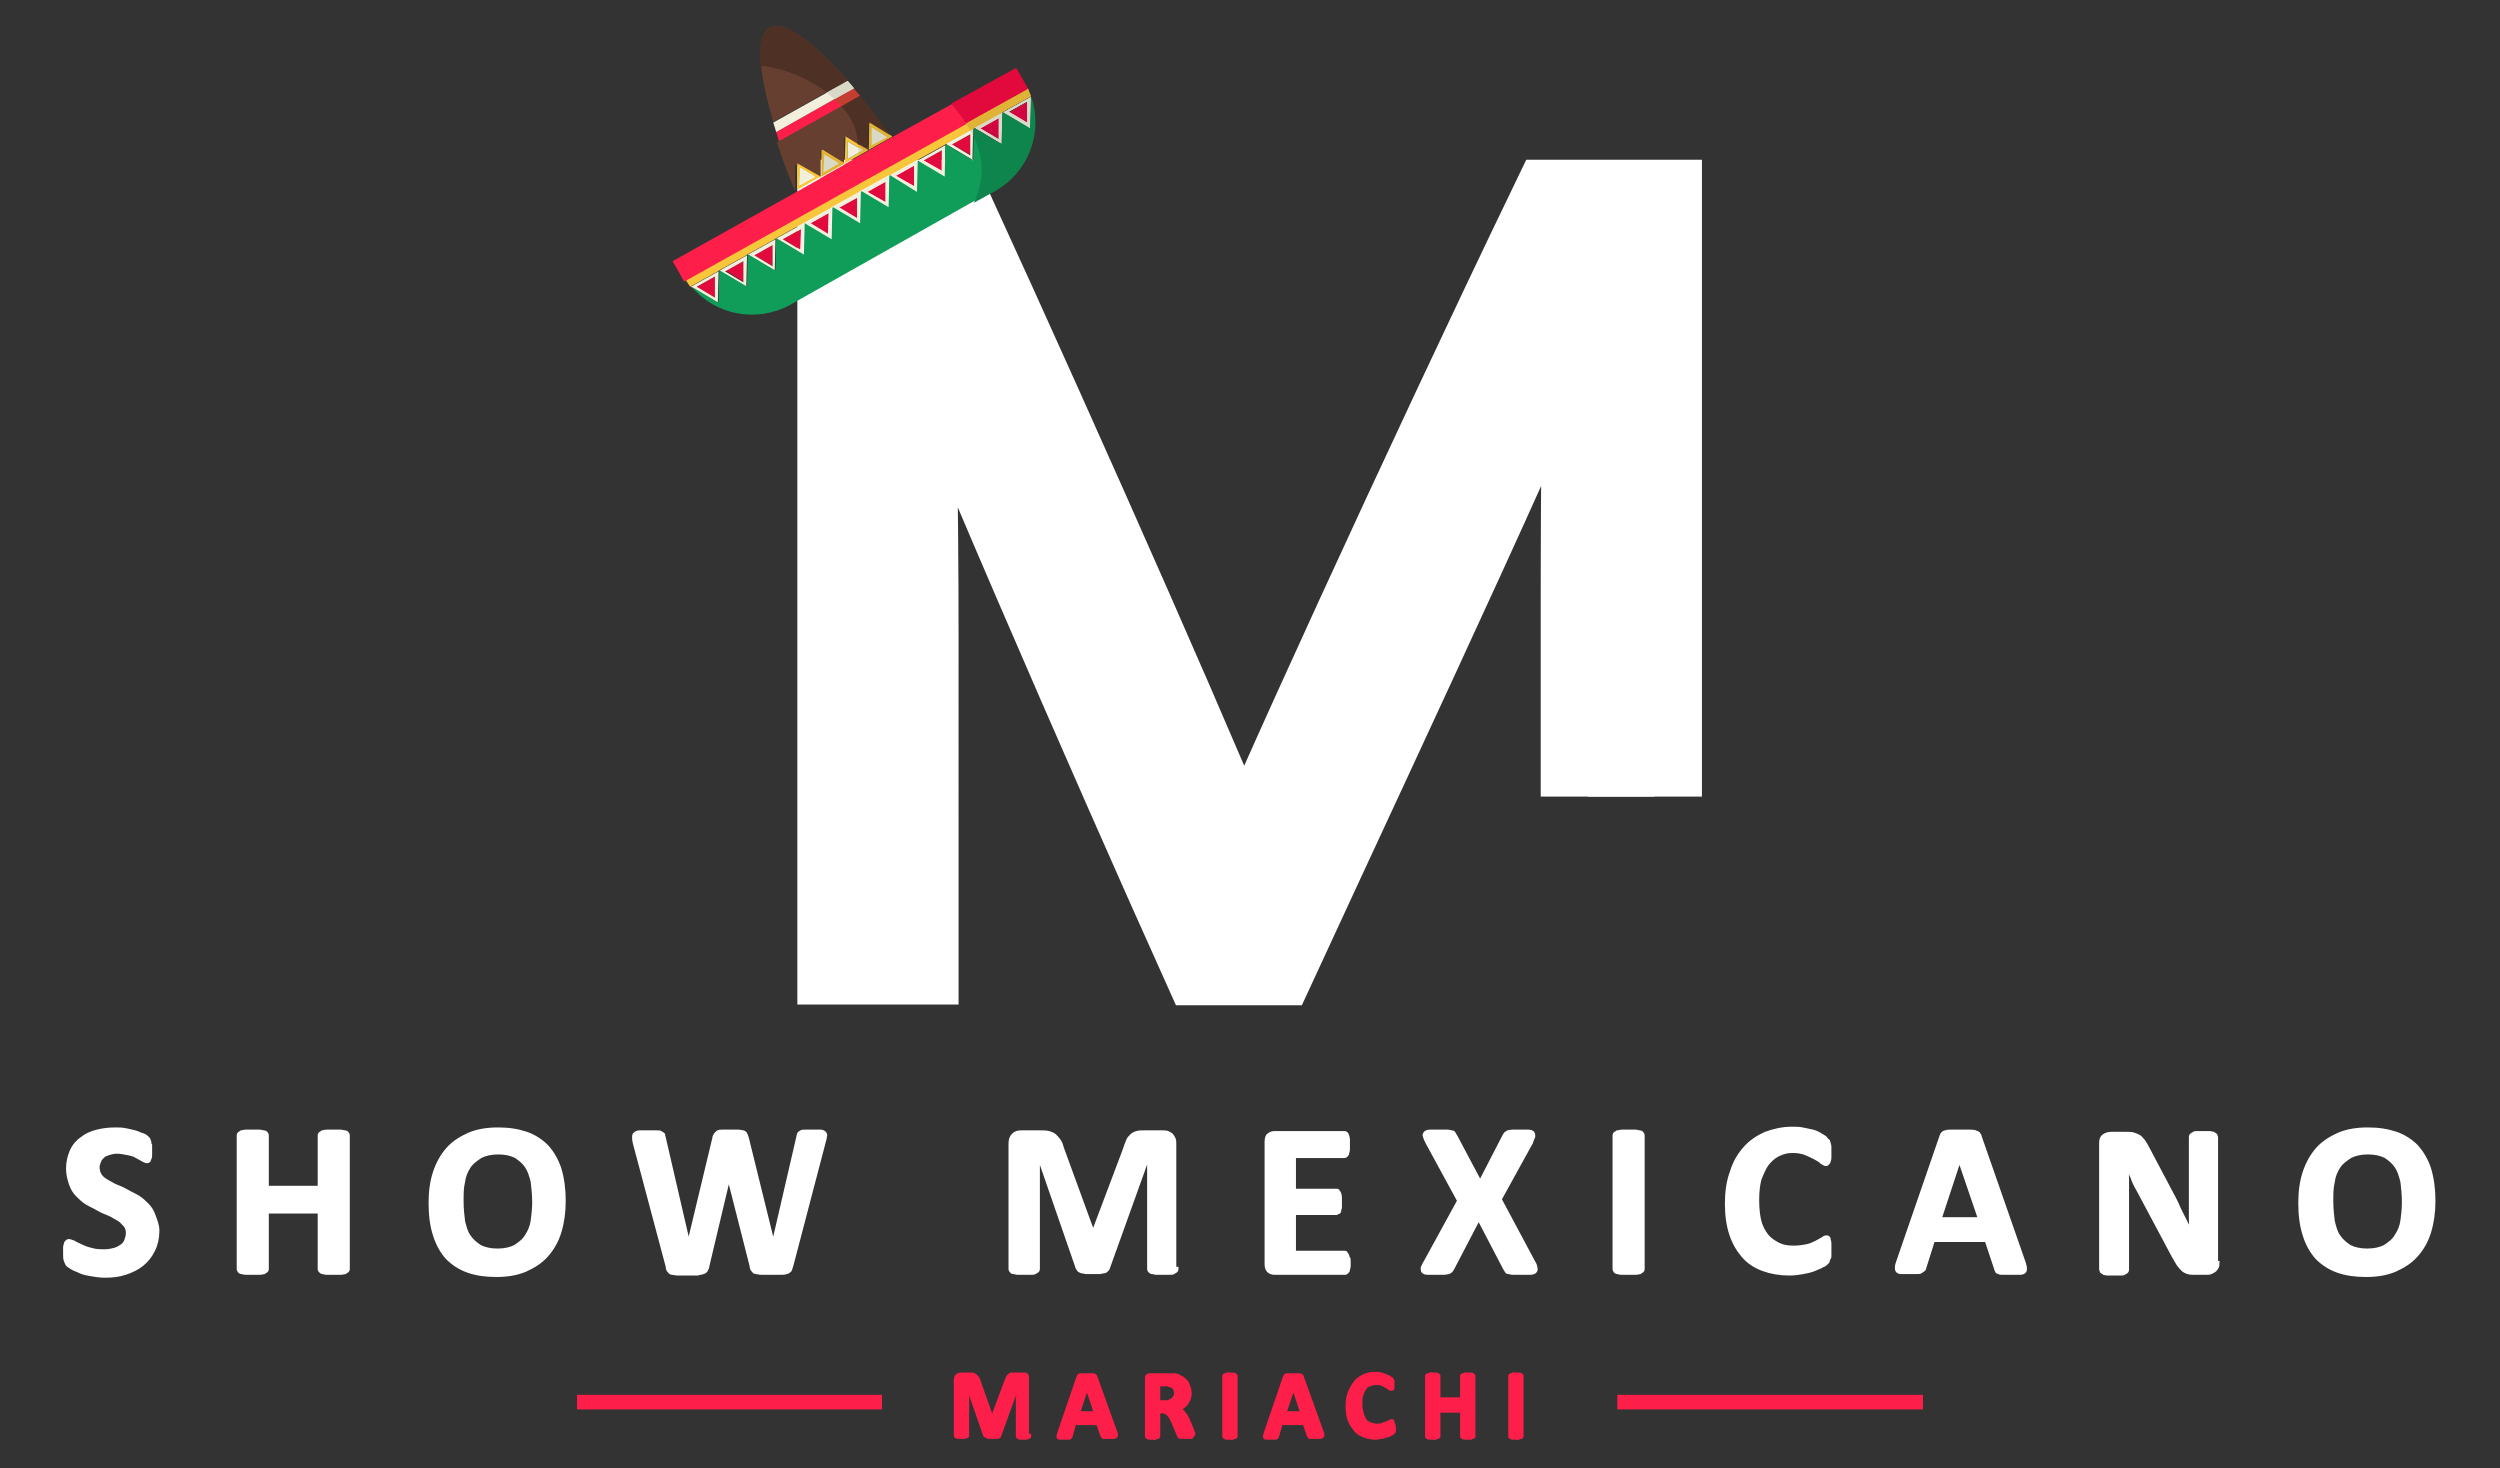 <?xml version="1.0" encoding="utf-8"?>
<!-- Generator: Adobe Illustrator 25.1.0, SVG Export Plug-In . SVG Version: 6.00 Build 0)  -->
<svg version="1.1" id="Capa_1" xmlns="http://www.w3.org/2000/svg" xmlns:xlink="http://www.w3.org/1999/xlink" x="0px" y="0px"
	 viewBox="0 0 342.7 201.3" style="enable-background:new 0 0 342.7 201.3;" xml:space="preserve">
<rect x="0" y="0" width="342.7" height="201.3" fill="#333333" stroke="none"/>
<style type="text/css">
	.st0{fill:#FFFFFF;stroke:#FFFFFF;stroke-width:13;stroke-miterlimit:10;}
	.st1{fill:#FFFFFF;stroke:#FFFFFF;stroke-width:0.5;stroke-miterlimit:10;}
	.st2{fill:#FD1F4A;stroke:#FD1F4A;stroke-width:0.5;stroke-miterlimit:10;}
	.st3{fill:none;stroke:#FD1F4A;stroke-width:2;stroke-miterlimit:10;}
	.st4{fill:#FD1F4A;}
	.st5{fill:#F2EFDC;}
	.st6{fill:#663F30;}
	.st7{fill:#F7C63B;}
	.st8{fill:#E20A3D;}
	.st9{fill:#DC4437;}
	.st10{fill:#109D59;}
	.st11{fill:#C43D31;}
	.st12{fill:#DAD8C6;}
	.st13{fill:#4E3025;}
	.st14{fill:#DFB335;}
	.st15{fill:#D1053F;}
	.st16{fill:#0E854C;}
</style>
<g>
	<path class="st0" d="M226.8,109.2V28.4h-13.5c-16.5,34.2-40,85.5-42.7,93h-0.3c-4.4-11.6-24.7-57.7-40.9-93h-13.6v102.8h9.1V87.5
		c0-17.6-0.3-41.6-1.2-53.3h0.3c5.4,15.6,30.1,72,41.4,97.1h8.9c15-32.5,38.9-83.2,43.6-97h0.5c-0.5,10.3-0.7,29.5-0.7,49.7v25.2"/>
</g>
<g>
	<path class="st1" d="M21.6,168.7c0,1-0.2,1.9-0.6,2.7s-0.9,1.4-1.5,1.9s-1.4,0.9-2.3,1.2s-1.8,0.4-2.8,0.4c-0.7,0-1.3-0.1-1.9-0.2
		s-1.1-0.2-1.5-0.4s-0.8-0.3-1.1-0.5s-0.5-0.3-0.6-0.4c-0.1-0.1-0.2-0.3-0.3-0.6c-0.1-0.2-0.1-0.6-0.1-1c0-0.3,0-0.6,0-0.8
		s0.1-0.4,0.1-0.5s0.1-0.2,0.2-0.3c0.1-0.1,0.2-0.1,0.3-0.1s0.3,0.1,0.6,0.2c0.3,0.2,0.6,0.3,1,0.5s0.9,0.4,1.4,0.5
		c0.6,0.2,1.2,0.2,1.9,0.2c0.5,0,0.9-0.1,1.3-0.2c0.4-0.1,0.7-0.3,1-0.5c0.3-0.2,0.5-0.5,0.6-0.8s0.2-0.6,0.2-1s-0.1-0.8-0.4-1.1
		s-0.5-0.6-0.9-0.8s-0.8-0.5-1.3-0.7s-1-0.4-1.5-0.7s-1-0.5-1.5-0.8s-0.9-0.7-1.3-1.1c-0.4-0.4-0.7-0.9-0.9-1.5s-0.4-1.3-0.4-2.1
		c0-0.9,0.2-1.7,0.5-2.4s0.8-1.3,1.4-1.7c0.6-0.5,1.3-0.8,2.1-1s1.6-0.3,2.5-0.3c0.5,0,0.9,0,1.4,0.1s0.9,0.2,1.3,0.3
		s0.7,0.3,1.1,0.4c0.3,0.1,0.5,0.3,0.6,0.4s0.2,0.2,0.2,0.3s0.1,0.2,0.1,0.3s0,0.3,0.1,0.4c0,0.2,0,0.4,0,0.6c0,0.3,0,0.5,0,0.7
		s0,0.4-0.1,0.5c0,0.1-0.1,0.2-0.1,0.3c-0.1,0.1-0.2,0.1-0.3,0.1c-0.1,0-0.3-0.1-0.5-0.2c-0.2-0.1-0.5-0.3-0.9-0.5
		c-0.3-0.2-0.7-0.3-1.2-0.4c-0.5-0.1-1-0.2-1.5-0.2c-0.4,0-0.8,0.1-1.1,0.2c-0.3,0.1-0.6,0.2-0.8,0.4s-0.4,0.4-0.5,0.7
		s-0.2,0.5-0.2,0.8c0,0.4,0.1,0.8,0.3,1.1s0.5,0.6,0.9,0.8s0.8,0.5,1.3,0.7s1,0.4,1.5,0.7s1,0.5,1.5,0.8s0.9,0.7,1.3,1.1
		c0.4,0.4,0.7,0.9,0.9,1.5S21.6,167.9,21.6,168.7z"/>
	<path class="st1" d="M47.7,173.9c0,0.1,0,0.2-0.1,0.3s-0.2,0.1-0.3,0.2c-0.1,0-0.3,0.1-0.6,0.1c-0.2,0-0.6,0-0.9,0
		c-0.4,0-0.7,0-1,0s-0.5-0.1-0.6-0.1s-0.2-0.1-0.3-0.2c-0.1-0.1-0.1-0.2-0.1-0.3v-7.8h-7.2v7.8c0,0.1,0,0.2-0.1,0.3
		s-0.2,0.1-0.3,0.2c-0.1,0-0.3,0.1-0.6,0.1c-0.2,0-0.6,0-1,0s-0.7,0-0.9,0c-0.3,0-0.5-0.1-0.6-0.1s-0.3-0.1-0.3-0.2
		c-0.1-0.1-0.1-0.2-0.1-0.3v-18.2c0-0.1,0-0.2,0.1-0.3s0.2-0.1,0.3-0.2c0.1,0,0.3-0.1,0.6-0.1s0.6,0,0.9,0c0.4,0,0.7,0,1,0
		c0.2,0,0.4,0.1,0.6,0.1c0.1,0,0.3,0.1,0.3,0.2c0.1,0.1,0.1,0.2,0.1,0.3v7.1h7.2v-7.1c0-0.1,0-0.2,0.1-0.3s0.2-0.1,0.3-0.2
		c0.1,0,0.3-0.1,0.6-0.1s0.6,0,1,0s0.7,0,0.9,0s0.4,0.1,0.6,0.1c0.1,0,0.3,0.1,0.3,0.2c0.1,0.1,0.1,0.2,0.1,0.3V173.9z"/>
	<path class="st1" d="M77.3,164.6c0,1.6-0.2,3-0.6,4.3s-1,2.3-1.8,3.2s-1.8,1.5-2.9,2c-1.2,0.5-2.5,0.7-4,0.7s-2.8-0.2-3.9-0.6
		c-1.1-0.4-2-1-2.8-1.8c-0.7-0.8-1.3-1.8-1.7-3.1c-0.4-1.2-0.6-2.7-0.6-4.4c0-1.6,0.2-3,0.6-4.2s1-2.3,1.8-3.2s1.8-1.5,2.9-2
		c1.2-0.5,2.5-0.7,4-0.7s2.7,0.2,3.9,0.6c1.1,0.4,2,1,2.8,1.8c0.7,0.8,1.3,1.8,1.7,3C77.1,161.5,77.3,163,77.3,164.6z M73.2,164.8
		c0-1-0.1-1.9-0.2-2.8c-0.2-0.8-0.4-1.5-0.8-2.1s-0.9-1-1.5-1.4c-0.6-0.3-1.4-0.5-2.4-0.5s-1.8,0.2-2.4,0.5
		c-0.6,0.4-1.2,0.8-1.6,1.4c-0.4,0.6-0.7,1.3-0.8,2.1c-0.2,0.8-0.2,1.7-0.2,2.6c0,1.1,0.1,2,0.2,2.8c0.2,0.8,0.4,1.6,0.8,2.1
		c0.4,0.6,0.9,1,1.5,1.4c0.6,0.3,1.4,0.5,2.4,0.5s1.8-0.2,2.4-0.5c0.6-0.4,1.2-0.8,1.6-1.5c0.4-0.6,0.7-1.3,0.8-2.1
		C73.1,166.6,73.2,165.7,73.2,164.8z"/>
	<path class="st1" d="M108.5,173.5c-0.1,0.2-0.1,0.4-0.2,0.6c-0.1,0.1-0.3,0.3-0.5,0.3c-0.2,0.1-0.5,0.1-0.8,0.1s-0.7,0-1.2,0
		c-0.6,0-1,0-1.4,0c-0.3,0-0.6-0.1-0.8-0.1s-0.3-0.2-0.4-0.3s-0.2-0.3-0.2-0.6l-3.1-12.2l0,0L97,173.5c0,0.2-0.1,0.4-0.2,0.6
		c-0.1,0.1-0.2,0.3-0.4,0.3c-0.2,0.1-0.5,0.1-0.8,0.2c-0.3,0-0.8,0-1.3,0c-0.6,0-1,0-1.4,0c-0.3,0-0.6-0.1-0.8-0.1s-0.3-0.2-0.4-0.3
		s-0.2-0.3-0.2-0.6L87,156.7c-0.1-0.4-0.1-0.6-0.1-0.8s0-0.4,0.2-0.5c0.1-0.1,0.3-0.2,0.6-0.2c0.3,0,0.7,0,1.2,0s0.8,0,1.1,0
		c0.3,0,0.5,0,0.6,0.1s0.2,0.1,0.3,0.2c0,0.1,0.1,0.3,0.1,0.4l3.4,14.7l0,0l3.5-14.6c0-0.2,0.1-0.3,0.2-0.5c0.1-0.1,0.2-0.2,0.3-0.3
		c0.2-0.1,0.4-0.1,0.6-0.1s0.6,0,1.1,0s0.9,0,1.1,0c0.3,0,0.5,0.1,0.7,0.1c0.2,0.1,0.3,0.2,0.3,0.3c0.1,0.1,0.1,0.3,0.2,0.5
		l3.6,14.6l0,0l3.4-14.7c0-0.2,0.1-0.3,0.1-0.4c0-0.1,0.1-0.2,0.3-0.3c0.1-0.1,0.3-0.1,0.6-0.1c0.3,0,0.6,0,1.1,0c0.4,0,0.8,0,1,0
		s0.4,0.1,0.5,0.2s0.2,0.3,0.1,0.5c0,0.2-0.1,0.5-0.2,0.9L108.5,173.5z"/>
	<path class="st1" d="M161.3,173.9c0,0.1,0,0.2-0.1,0.3s-0.2,0.1-0.3,0.2s-0.3,0.1-0.6,0.1s-0.5,0-0.9,0s-0.7,0-0.9,0
		s-0.4-0.1-0.6-0.1c-0.1,0-0.2-0.1-0.3-0.2c-0.1-0.1-0.1-0.2-0.1-0.3v-15.7l0,0l-5.6,15.6c0,0.1-0.1,0.2-0.2,0.3
		c-0.1,0.1-0.2,0.2-0.4,0.2s-0.3,0.1-0.6,0.1s-0.5,0-0.9,0s-0.6,0-0.9,0c-0.2,0-0.4-0.1-0.6-0.1c-0.2-0.1-0.3-0.1-0.4-0.2
		c-0.1-0.1-0.1-0.2-0.2-0.3l-5.4-15.6l0,0v15.7c0,0.1,0,0.2-0.1,0.3s-0.2,0.1-0.3,0.2s-0.3,0.1-0.6,0.1c-0.2,0-0.5,0-0.9,0
		s-0.7,0-0.9,0s-0.4-0.1-0.6-0.1s-0.2-0.1-0.3-0.2c-0.1-0.1-0.1-0.2-0.1-0.3v-17.1c0-0.5,0.1-0.9,0.4-1.2s0.6-0.4,1.1-0.4h2.6
		c0.5,0,0.8,0,1.2,0.1c0.3,0.1,0.6,0.2,0.8,0.4s0.4,0.4,0.6,0.7c0.2,0.3,0.3,0.6,0.4,1l4.2,11.5h0.1l4.3-11.4
		c0.1-0.4,0.3-0.8,0.4-1.1s0.3-0.5,0.5-0.7s0.4-0.3,0.7-0.4c0.3-0.1,0.6-0.1,1-0.1h2.6c0.3,0,0.5,0,0.7,0.1s0.4,0.2,0.5,0.3
		s0.2,0.3,0.3,0.5s0.1,0.4,0.1,0.7v17.1H161.3z"/>
	<path class="st1" d="M184.9,172.9c0,0.3,0,0.5,0,0.7s-0.1,0.3-0.1,0.5c0,0.1-0.1,0.2-0.2,0.3c-0.1,0.1-0.2,0.1-0.2,0.1h-9.7
		c-0.3,0-0.6-0.1-0.8-0.3s-0.3-0.5-0.3-0.9v-16.8c0-0.4,0.1-0.8,0.3-0.9c0.2-0.2,0.5-0.3,0.8-0.3h9.6c0.1,0,0.2,0,0.2,0.1
		c0.1,0,0.1,0.1,0.2,0.3c0,0.1,0.1,0.3,0.1,0.5s0,0.4,0,0.7s0,0.5,0,0.7s-0.1,0.3-0.1,0.5c0,0.1-0.1,0.2-0.2,0.3
		c-0.1,0.1-0.1,0.1-0.2,0.1h-6.9v4.7h5.8c0.1,0,0.2,0,0.2,0.1c0.1,0.1,0.1,0.1,0.2,0.3c0,0.1,0.1,0.3,0.1,0.5s0,0.4,0,0.7
		s0,0.5,0,0.7s-0.1,0.3-0.1,0.5c0,0.1-0.1,0.2-0.2,0.2c-0.1,0-0.2,0.1-0.2,0.1h-5.8v5.4h6.9c0.1,0,0.2,0,0.2,0.1s0.1,0.1,0.2,0.3
		c0,0.1,0.1,0.3,0.1,0.5C184.9,172.4,184.9,172.6,184.9,172.9z"/>
	<path class="st1" d="M210.2,173c0.2,0.3,0.3,0.6,0.3,0.8c0.1,0.2,0,0.4-0.1,0.5s-0.3,0.2-0.6,0.2s-0.7,0-1.3,0c-0.5,0-0.8,0-1.1,0
		s-0.5-0.1-0.6-0.1c-0.2,0-0.3-0.1-0.3-0.2c-0.1-0.1-0.1-0.2-0.2-0.3l-3.6-6.9l-3.6,6.9c-0.1,0.1-0.1,0.2-0.2,0.3
		c-0.1,0.1-0.2,0.1-0.3,0.2c-0.2,0-0.4,0.1-0.6,0.1c-0.3,0-0.6,0-1.1,0s-0.9,0-1.2,0s-0.5-0.1-0.6-0.2c-0.1-0.1-0.1-0.3-0.1-0.5
		c0.1-0.2,0.2-0.5,0.4-0.8l4.6-8.4l-4.3-7.9c-0.2-0.4-0.3-0.6-0.4-0.9c-0.1-0.2,0-0.4,0.1-0.5s0.3-0.2,0.6-0.2s0.7,0,1.3,0
		c0.5,0,0.8,0,1.1,0s0.5,0.1,0.6,0.1c0.2,0,0.3,0.1,0.3,0.2c0.1,0.1,0.1,0.2,0.2,0.3l3.4,6.4l3.3-6.4c0.1-0.1,0.1-0.2,0.2-0.3
		c0.1-0.1,0.2-0.1,0.3-0.2c0.1,0,0.3-0.1,0.6-0.1s0.6,0,1,0c0.5,0,0.9,0,1.2,0s0.5,0.1,0.6,0.2s0.1,0.3,0.1,0.5
		c-0.1,0.2-0.2,0.5-0.3,0.8l-4.3,7.8L210.2,173z"/>
	<path class="st1" d="M225.2,173.9c0,0.1,0,0.2-0.1,0.3s-0.2,0.1-0.3,0.2c-0.1,0-0.3,0.1-0.6,0.1c-0.2,0-0.6,0-1,0s-0.7,0-0.9,0
		c-0.3,0-0.5-0.1-0.6-0.1s-0.3-0.1-0.3-0.2c-0.1-0.1-0.1-0.2-0.1-0.3v-18.2c0-0.1,0-0.2,0.1-0.3s0.2-0.1,0.3-0.2
		c0.2,0,0.4-0.1,0.6-0.1c0.2,0,0.6,0,0.9,0c0.4,0,0.7,0,1,0c0.2,0,0.4,0.1,0.6,0.1c0.1,0,0.3,0.1,0.3,0.2c0.1,0.1,0.1,0.2,0.1,0.3
		V173.9z"/>
	<path class="st1" d="M250.8,171.5c0,0.2,0,0.5,0,0.6c0,0.2,0,0.3-0.1,0.4s-0.1,0.2-0.1,0.3s-0.1,0.2-0.2,0.3
		c-0.1,0.1-0.3,0.3-0.6,0.4c-0.3,0.2-0.7,0.3-1.1,0.5c-0.5,0.2-1,0.3-1.5,0.4c-0.6,0.1-1.2,0.2-1.9,0.2c-1.3,0-2.5-0.2-3.6-0.6
		s-2-1-2.7-1.8s-1.3-1.8-1.7-3s-0.6-2.6-0.6-4.2c0-1.6,0.2-3.1,0.7-4.4c0.4-1.3,1-2.3,1.8-3.2s1.7-1.5,2.8-2
		c1.1-0.4,2.3-0.7,3.6-0.7c0.5,0,1.1,0,1.5,0.1s1,0.2,1.4,0.3s0.8,0.3,1.1,0.5s0.6,0.3,0.7,0.5s0.2,0.2,0.3,0.3
		c0,0.1,0.1,0.2,0.1,0.3s0.1,0.3,0.1,0.5s0,0.4,0,0.7s0,0.5,0,0.8s-0.1,0.4-0.1,0.5s-0.1,0.2-0.2,0.3s-0.1,0.1-0.2,0.1
		c-0.1,0-0.3-0.1-0.6-0.3c-0.2-0.2-0.5-0.4-0.9-0.6c-0.4-0.2-0.8-0.4-1.3-0.6c-0.5-0.2-1.1-0.3-1.8-0.3c-0.8,0-1.4,0.2-2,0.5
		s-1.1,0.8-1.5,1.3c-0.4,0.6-0.7,1.3-1,2.1c-0.2,0.8-0.3,1.7-0.3,2.8s0.1,2.1,0.3,2.9c0.2,0.8,0.6,1.5,1,2s1,0.9,1.6,1.2
		s1.3,0.4,2.1,0.4c0.7,0,1.3-0.1,1.8-0.2s0.9-0.3,1.3-0.5s0.7-0.4,0.9-0.5c0.2-0.2,0.4-0.2,0.5-0.2s0.2,0,0.2,0.1
		c0.1,0,0.1,0.1,0.1,0.2c0,0.1,0.1,0.3,0.1,0.5C250.8,170.9,250.8,171.2,250.8,171.5z"/>
	<path class="st1" d="M277.4,173c0.1,0.4,0.2,0.6,0.2,0.8s0,0.4-0.1,0.5s-0.3,0.2-0.6,0.2c-0.3,0-0.7,0-1.1,0c-0.5,0-0.9,0-1.2,0
		c-0.3,0-0.5,0-0.6-0.1c-0.1,0-0.3-0.1-0.3-0.2s-0.1-0.2-0.1-0.3l-1.3-3.9H265l-1.2,3.8c0,0.1-0.1,0.3-0.2,0.3s-0.2,0.2-0.3,0.2
		c-0.1,0.1-0.3,0.1-0.6,0.1c-0.3,0-0.6,0-1,0c-0.5,0-0.8,0-1.1,0c-0.3,0-0.4-0.1-0.5-0.2c-0.1-0.1-0.1-0.3-0.1-0.5s0.1-0.5,0.2-0.8
		l5.9-17.1c0.1-0.2,0.1-0.3,0.2-0.4c0.1-0.1,0.2-0.2,0.4-0.2c0.2-0.1,0.4-0.1,0.7-0.1c0.3,0,0.7,0,1.2,0c0.6,0,1.1,0,1.4,0
		s0.6,0,0.8,0.1c0.2,0.1,0.3,0.1,0.4,0.2c0.1,0.1,0.2,0.3,0.2,0.4L277.4,173z M268.6,158.9L268.6,158.9l-2.7,8.2h5.5L268.6,158.9z"
		/>
	<path class="st1" d="M304,173.1c0,0.2,0,0.4-0.1,0.6c-0.1,0.2-0.2,0.3-0.3,0.4c-0.1,0.1-0.3,0.2-0.5,0.3s-0.4,0.1-0.6,0.1h-1.7
		c-0.3,0-0.6,0-0.9-0.1s-0.5-0.2-0.7-0.4s-0.4-0.4-0.6-0.7s-0.4-0.7-0.7-1.2l-4.8-9c-0.3-0.5-0.6-1.1-0.8-1.7
		c-0.3-0.6-0.5-1.2-0.8-1.8l0,0c0,0.7,0.1,1.4,0.1,2.1s0,1.4,0,2.2V174c0,0.1,0,0.2-0.1,0.3s-0.1,0.1-0.3,0.2
		c-0.1,0.1-0.3,0.1-0.5,0.1s-0.5,0-0.9,0c-0.3,0-0.6,0-0.9,0s-0.4-0.1-0.5-0.1c-0.1-0.1-0.2-0.1-0.3-0.2c0-0.1-0.1-0.2-0.1-0.3
		v-17.3c0-0.5,0.1-0.8,0.4-1s0.6-0.3,1-0.3h2.1c0.4,0,0.7,0,1,0.1s0.5,0.2,0.7,0.3s0.4,0.4,0.6,0.6c0.2,0.3,0.4,0.6,0.6,1l3.7,7
		c0.2,0.4,0.4,0.8,0.6,1.3c0.2,0.4,0.4,0.8,0.6,1.2s0.4,0.8,0.6,1.2s0.4,0.8,0.5,1.2l0,0c0-0.7-0.1-1.4-0.1-2.2s0-1.5,0-2.2v-9
		c0-0.1,0-0.2,0.1-0.3s0.2-0.1,0.3-0.2c0.1-0.1,0.3-0.1,0.5-0.1s0.5,0,0.9,0c0.3,0,0.6,0,0.8,0c0.2,0,0.4,0.1,0.5,0.1
		c0.1,0.1,0.2,0.1,0.3,0.2c0,0.1,0.1,0.2,0.1,0.3v17.2H304z"/>
	<path class="st1" d="M333.6,164.6c0,1.6-0.2,3-0.6,4.3s-1,2.3-1.8,3.2s-1.8,1.5-2.9,2c-1.2,0.5-2.5,0.7-4,0.7s-2.8-0.2-3.9-0.6
		c-1.1-0.4-2-1-2.8-1.8c-0.7-0.8-1.3-1.8-1.7-3.1c-0.4-1.2-0.6-2.7-0.6-4.4c0-1.6,0.2-3,0.6-4.2s1-2.3,1.8-3.2s1.8-1.5,2.9-2
		c1.2-0.5,2.5-0.7,4-0.7s2.7,0.2,3.9,0.6c1.1,0.4,2,1,2.8,1.8c0.7,0.8,1.3,1.8,1.7,3C333.4,161.5,333.6,163,333.6,164.6z
		 M329.5,164.8c0-1-0.1-1.9-0.2-2.8c-0.2-0.8-0.4-1.5-0.8-2.1s-0.9-1-1.5-1.4c-0.6-0.3-1.4-0.5-2.4-0.5s-1.8,0.2-2.4,0.5
		c-0.6,0.4-1.2,0.8-1.6,1.4c-0.4,0.6-0.7,1.3-0.8,2.1c-0.2,0.8-0.2,1.7-0.2,2.6c0,1.1,0.1,2,0.2,2.8c0.2,0.8,0.4,1.6,0.8,2.1
		c0.4,0.6,0.9,1,1.5,1.4c0.6,0.3,1.4,0.5,2.4,0.5s1.8-0.2,2.4-0.5c0.6-0.4,1.2-0.8,1.6-1.5c0.4-0.6,0.7-1.3,0.8-2.1
		C329.4,166.6,329.5,165.7,329.5,164.8z"/>
</g>
<g>
	<path class="st2" d="M141.1,196.8v0.1L141,197c-0.1,0-0.1,0-0.3,0.1c-0.1,0-0.2,0-0.4,0s-0.3,0-0.4,0s-0.2,0-0.3-0.1
		c-0.1,0-0.1-0.1-0.1-0.1v-0.1v-6.9l0,0l-2.5,6.9c0,0.1,0,0.1-0.1,0.1c0,0-0.1,0.1-0.2,0.1c-0.1,0-0.2,0-0.3,0s-0.2,0-0.4,0
		s-0.3,0-0.4,0c-0.1,0-0.2,0-0.3-0.1c-0.1,0-0.1-0.1-0.2-0.1s-0.1-0.1-0.1-0.1l-2.4-6.9l0,0v6.9v0.1l-0.1,0.1c-0.1,0-0.2,0-0.3,0.1
		c-0.1,0-0.2,0-0.4,0s-0.3,0-0.4,0s-0.2,0-0.3-0.1c-0.1,0-0.1-0.1-0.1-0.1v-0.1v-7.6c0-0.2,0.1-0.4,0.2-0.5s0.3-0.2,0.5-0.2h1.1
		c0.2,0,0.4,0,0.5,0s0.3,0.1,0.4,0.2c0.1,0.1,0.2,0.2,0.3,0.3s0.1,0.3,0.2,0.5l1.8,5.1l0,0l1.9-5.1c0.1-0.2,0.1-0.3,0.2-0.5
		c0.1-0.1,0.1-0.2,0.2-0.3c0.1-0.1,0.2-0.1,0.3-0.2c0.1,0,0.3,0,0.4,0h1.2c0.1,0,0.2,0,0.3,0s0.2,0.1,0.2,0.1
		c0.1,0.1,0.1,0.1,0.1,0.2c0,0.1,0,0.2,0,0.3v7.8H141.1z"/>
	<path class="st2" d="M152.9,196.3c0.1,0.2,0.1,0.3,0.1,0.4s0,0.2-0.1,0.2c0,0-0.1,0.1-0.3,0.1c-0.1,0-0.3,0-0.5,0s-0.4,0-0.5,0
		s-0.2,0-0.3,0s-0.1,0-0.1-0.1s0-0.1-0.1-0.1l-0.6-1.7h-3.2l-0.5,1.7c0,0.1,0,0.1-0.1,0.2l-0.1,0.1c-0.1,0-0.2,0-0.3,0s-0.3,0-0.5,0
		s-0.4,0-0.5,0s-0.2,0-0.2-0.1s-0.1-0.1,0-0.2s0-0.2,0.1-0.4l2.6-7.6c0-0.1,0.1-0.1,0.1-0.2c0,0,0.1-0.1,0.2-0.1c0.1,0,0.2,0,0.3,0
		s0.3,0,0.5,0c0.3,0,0.5,0,0.6,0c0.2,0,0.3,0,0.4,0c0.1,0,0.1,0.1,0.2,0.1c0,0,0.1,0.1,0.1,0.2L152.9,196.3z M149,190.1L149,190.1
		l-1.2,3.6h2.4L149,190.1z"/>
	<path class="st2" d="M163.4,196.8v0.1l-0.1,0.1c-0.1,0-0.2,0-0.3,0s-0.3,0-0.5,0s-0.3,0-0.4,0s-0.2,0-0.3,0s-0.1-0.1-0.1-0.1
		s0-0.1-0.1-0.1l-0.8-1.9c-0.1-0.2-0.2-0.4-0.3-0.6c-0.1-0.2-0.2-0.3-0.3-0.4c-0.1-0.1-0.2-0.2-0.4-0.3s-0.3-0.1-0.5-0.1h-0.5v3.3
		v0.1l-0.1,0.1c-0.1,0-0.2,0-0.3,0.1s-0.3,0-0.4,0c-0.2,0-0.3,0-0.4,0c-0.1,0-0.2,0-0.3-0.1c-0.1,0-0.1-0.1-0.1-0.1v-0.1V189
		c0-0.2,0-0.3,0.1-0.4c0.1-0.1,0.2-0.1,0.4-0.1h2.2c0.2,0,0.4,0,0.6,0c0.1,0,0.3,0,0.4,0c0.3,0,0.7,0.1,0.9,0.3
		c0.3,0.1,0.5,0.3,0.7,0.5s0.3,0.4,0.4,0.7c0.1,0.3,0.2,0.6,0.2,0.9c0,0.3,0,0.5-0.1,0.8c-0.1,0.2-0.2,0.4-0.3,0.6s-0.3,0.3-0.5,0.5
		s-0.4,0.2-0.7,0.3c0.1,0.1,0.2,0.1,0.4,0.2c0.1,0.1,0.2,0.2,0.3,0.3s0.2,0.3,0.3,0.4c0.1,0.2,0.2,0.3,0.3,0.5l0.7,1.7
		c0.1,0.2,0.1,0.3,0.1,0.4C163.4,196.7,163.4,196.7,163.4,196.8z M161.2,191c0-0.3-0.1-0.5-0.2-0.7s-0.3-0.3-0.6-0.4
		c-0.1,0-0.2,0-0.3-0.1s-0.3,0-0.5,0h-0.8v2.4h0.9c0.2,0,0.5,0,0.6-0.1c0.2-0.1,0.3-0.1,0.5-0.3c0.1-0.1,0.2-0.2,0.3-0.4
		S161.2,191.2,161.2,191z"/>
	<path class="st2" d="M169.4,196.8v0.1l-0.1,0.1c-0.1,0-0.2,0-0.3,0.1s-0.3,0-0.4,0c-0.2,0-0.3,0-0.4,0s-0.2,0-0.3-0.1
		c-0.1,0-0.1-0.1-0.1-0.1v-0.1v-8.1v-0.1l0.1-0.1c0.1,0,0.2,0,0.3-0.1s0.2,0,0.4,0s0.3,0,0.4,0s0.2,0,0.3,0.1s0.1,0.1,0.1,0.1v0.1
		V196.8z"/>
	<path class="st2" d="M181.2,196.3c0.1,0.2,0.1,0.3,0.1,0.4s0,0.2-0.1,0.2c0,0-0.1,0.1-0.3,0.1c-0.1,0-0.3,0-0.5,0s-0.4,0-0.5,0
		s-0.2,0-0.3,0s-0.1,0-0.1-0.1s0-0.1-0.1-0.1l-0.6-1.7h-3.2l-0.5,1.7c0,0.1,0,0.1-0.1,0.2l-0.1,0.1c-0.1,0-0.2,0-0.3,0s-0.3,0-0.5,0
		s-0.4,0-0.5,0s-0.2,0-0.2-0.1s-0.1-0.1,0-0.2s0-0.2,0.1-0.4l2.6-7.6c0-0.1,0.1-0.1,0.1-0.2c0,0,0.1-0.1,0.2-0.1c0.1,0,0.2,0,0.3,0
		s0.3,0,0.5,0c0.3,0,0.5,0,0.6,0c0.2,0,0.3,0,0.4,0c0.1,0,0.1,0.1,0.2,0.1c0,0,0.1,0.1,0.1,0.2L181.2,196.3z M177.3,190.1
		L177.3,190.1l-1.2,3.6h2.4L177.3,190.1z"/>
	<path class="st2" d="M191.1,195.7c0,0.1,0,0.2,0,0.3s0,0.1,0,0.2c0,0.1,0,0.1-0.1,0.1s-0.1,0.1-0.1,0.1c0,0.1-0.1,0.1-0.3,0.2
		s-0.3,0.2-0.5,0.2c-0.2,0.1-0.4,0.1-0.7,0.2c-0.3,0-0.5,0.1-0.8,0.1c-0.6,0-1.1-0.1-1.6-0.3s-0.9-0.4-1.2-0.8s-0.6-0.8-0.8-1.3
		s-0.3-1.2-0.3-1.9s0.1-1.4,0.3-1.9s0.5-1,0.8-1.4s0.8-0.7,1.2-0.9s1-0.3,1.6-0.3c0.2,0,0.5,0,0.7,0.1c0.2,0,0.4,0.1,0.6,0.2
		c0.2,0.1,0.4,0.1,0.5,0.2c0.1,0.1,0.3,0.2,0.3,0.2c0.1,0.1,0.1,0.1,0.1,0.1s0,0.1,0.1,0.2s0,0.1,0,0.2c0,0.1,0,0.2,0,0.3
		s0,0.2,0,0.3s0,0.2,0,0.2s0,0.1-0.1,0.1s-0.1,0-0.1,0c-0.1,0-0.1,0-0.3-0.1c-0.1-0.1-0.2-0.2-0.4-0.3s-0.4-0.2-0.6-0.3
		c-0.2-0.1-0.5-0.1-0.8-0.1s-0.6,0.1-0.9,0.2c-0.3,0.1-0.5,0.3-0.7,0.6s-0.3,0.6-0.4,0.9c-0.1,0.4-0.1,0.8-0.1,1.2
		c0,0.5,0.1,0.9,0.2,1.3c0.1,0.4,0.3,0.7,0.4,0.9s0.4,0.4,0.7,0.5s0.6,0.2,0.9,0.2c0.3,0,0.6,0,0.8-0.1s0.4-0.2,0.6-0.2
		c0.2-0.1,0.3-0.2,0.4-0.2c0.1-0.1,0.2-0.1,0.2-0.1h0.1c0,0,0,0.1,0.1,0.1s0,0.1,0,0.2C191.1,195.4,191.1,195.5,191.1,195.7z"/>
	<path class="st2" d="M202,196.8v0.1l-0.1,0.1c-0.1,0-0.2,0-0.3,0.1c-0.1,0-0.2,0-0.4,0s-0.3,0-0.4,0c-0.1,0-0.2,0-0.3-0.1
		c-0.1,0-0.1-0.1-0.1-0.1v-0.1v-3.4h-3.2v3.4v0.1l-0.1,0.1c-0.1,0-0.2,0-0.3,0.1s-0.3,0-0.4,0c-0.2,0-0.3,0-0.4,0s-0.2,0-0.3-0.1
		c-0.1,0-0.1-0.1-0.1-0.1v-0.1v-8.1v-0.1l0.1-0.1c0,0,0.2,0,0.3-0.1s0.3,0,0.4,0c0.2,0,0.3,0,0.4,0s0.2,0,0.3,0.1s0.1,0.1,0.1,0.1
		v0.1v3.1h3.2v-3.1v-0.1l0.1-0.1c0.1,0,0.2,0,0.3-0.1c0.1,0,0.3,0,0.4,0c0.2,0,0.3,0,0.4,0c0.1,0,0.2,0,0.3,0.1s0.1,0.1,0.1,0.1v0.1
		V196.8z"/>
	<path class="st2" d="M208.6,196.8v0.1l-0.1,0.1c-0.1,0-0.2,0-0.3,0.1s-0.3,0-0.4,0c-0.2,0-0.3,0-0.4,0s-0.2,0-0.3-0.1
		c-0.1,0-0.1-0.1-0.1-0.1v-0.1v-8.1v-0.1l0.1-0.1c0.1,0,0.2,0,0.3-0.1s0.2,0,0.4,0s0.3,0,0.4,0s0.2,0,0.3,0.1s0.1,0.1,0.1,0.1v0.1
		V196.8z"/>
</g>
<g>
	<line class="st3" x1="79.1" y1="192.2" x2="120.9" y2="192.2"/>
	<line class="st3" x1="221.7" y1="192.2" x2="263.6" y2="192.2"/>
</g>
<path class="st4" d="M117,12.1l-10.6,6c0.1,0.4,0.3,0.9,0.4,1.3l11.1-6.2C117.6,12.8,117.3,12.5,117,12.1z"/>
<path class="st5" d="M116.2,11.1L106,16.8c0.1,0.4,0.3,0.9,0.4,1.3l10.6-6C116.8,11.8,116.5,11.4,116.2,11.1z"/>
<path class="st6" d="M105.5,3.8c-2.3,1.3-1.1,7.4,0.5,12.9l10.2-5.7C112.4,6.8,107.8,2.5,105.5,3.8z"/>
<path class="st6" d="M112.4,24.3l0.1-0.1v-3.6l3.1,1.9l0.1-0.1v-3.6l3.1,1.9l0.1-0.1V17l3.1,1.9l0,0c0,0-1.9-2.6-4.4-5.6l-11.1,6.2
	c1.2,3.8,2.5,6.7,2.5,6.7v-3.6L112.4,24.3z"/>
<path class="st7" d="M109.3,22.4V26l3.2-1.8L109.3,22.4z M109.7,23l2,1.2l-2.1,1.2L109.7,23z"/>
<path class="st7" d="M112.6,24.2l3.2-1.8l-3.1-1.9L112.6,24.2z M112.9,23.6v-2.4l2,1.2L112.9,23.6z"/>
<path class="st7" d="M115.8,22.4l3.2-1.8l-3.1-1.9L115.8,22.4z M116.2,21.8v-2.4l2.1,1.2L116.2,21.8z"/>
<path class="st7" d="M119.1,20.5l3.2-1.8l-3.1-1.9L119.1,20.5z M119.5,19.9v-2.4l2,1.2L119.5,19.9z"/>
<polygon class="st5" points="119.5,19.9 121.6,18.8 119.5,17.5 "/>
<polygon class="st5" points="116.2,21.8 118.3,20.6 116.2,19.4 "/>
<polygon class="st5" points="112.9,23.6 115,22.4 113,21.2 "/>
<polygon class="st5" points="109.7,23 109.6,25.4 111.7,24.3 "/>
<polygon class="st8" points="98,37.9 95.5,39.3 98,40.8 "/>
<polygon class="st8" points="101.9,35.8 99.5,37.1 101.9,38.6 "/>
<polygon class="st8" points="105.9,33.6 103.4,35 105.8,36.4 "/>
<polygon class="st8" points="109.8,31.4 107.3,32.8 109.7,34.2 "/>
<polygon class="st8" points="113.6,29.2 111.1,30.6 113.5,32.1 "/>
<polygon class="st8" points="117.5,27.1 115,28.4 117.5,29.9 "/>
<polygon class="st8" points="121.4,24.9 118.9,26.3 121.4,27.7 "/>
<polygon class="st8" points="125.3,22.7 122.8,24.1 125.3,25.5 "/>
<polygon class="st8" points="129.1,20.6 126.6,22 129.1,23.4 "/>
<polygon class="st8" points="133,18.4 130.5,19.8 133,21.2 "/>
<polygon class="st9" points="136.9,16.2 134.4,17.6 136.9,19 "/>
<polygon class="st9" points="140.8,16.8 140.8,14 138.4,15.4 "/>
<path class="st5" d="M141.2,17.6l0.1-4.3l0,0l-3.8,2.1L141.2,17.6z M140.8,16.8l-2.5-1.5l2.5-1.4V16.8z"/>
<path class="st5" d="M137.4,15.4l-3.8,2.1l3.7,2.2L137.4,15.4z M136.9,16.2v2.9l-2.5-1.5L136.9,16.2z"/>
<path class="st5" d="M133.4,17.6l-3.8,2.1l3.7,2.2L133.4,17.6z M133,18.4v2.9l-2.5-1.5L133,18.4z"/>
<path class="st5" d="M129.5,24.2l0.1-4.3l-3.8,2.1l0,0L129.5,24.2z M129.1,20.6v2.9l-2.5-1.5L129.1,20.6z"/>
<path class="st5" d="M125.8,22L125.8,22l-3.8,2l3.7,2.2L125.8,22z M125.3,22.7v2.9l-2.5-1.5L125.3,22.7z"/>
<path class="st5" d="M121.8,24.1l-3.8,2.1l3.7,2.2L121.8,24.1z M121.4,24.9v2.9l-2.5-1.5L121.4,24.9z"/>
<path class="st5" d="M117.9,26.3l-3.8,2.1l3.7,2.2L117.9,26.3z M117.5,27.1V30l-2.5-1.5L117.5,27.1z"/>
<path class="st5" d="M114,28.5l-3.8,2.1l3.7,2.2L114,28.5z M113.6,29.2v2.9l-2.5-1.5L113.6,29.2z"/>
<path class="st5" d="M110.2,30.6l-3.8,2.1l3.7,2.2L110.2,30.6z M109.8,31.4v2.9l-2.5-1.5L109.8,31.4z"/>
<path class="st5" d="M106.3,32.8l-3.8,2.1l3.7,2.2L106.3,32.8z M105.9,33.6v2.9l-2.5-1.5L105.9,33.6z"/>
<path class="st5" d="M102.4,35l-3.8,2.1l3.7,2.2L102.4,35z M101.9,35.8v2.9l-2.5-1.5L101.9,35.8z"/>
<path class="st5" d="M98.5,37.2l-3.8,2.1l3.7,2.2L98.5,37.2z M98,37.9v2.9l-2.5-1.5L98,37.9z"/>
<path class="st7" d="M94.6,39.3L94.6,39.3l3.8-2.1l0.1-0.1l3.8-2.1l0.1-0.1l3.8-2.1l0.1-0.1l3.8-2.1l3.8-2.1l0.1-0.1l3.8-2.1
	l0.1-0.1l3.8-2.1L122,24l3.8-2.1l0,0l3.8-2.1l0.1-0.1l3.8-2.1l0.1-0.1l3.8-2.1l0.1-0.1l3.8-2.1c-0.1-0.4-0.3-0.7-0.4-1.1L94,38.4
	C94.2,38.7,94.4,39,94.6,39.3z"/>
<path class="st4" d="M122.3,18.8L122.3,18.8l-3.2,1.8l-0.1,0.1l-3.2,1.8l-0.1,0.1l-3.2,1.8l-0.1,0.1l-3.2,1.8l-17,9.5l1.2,2.1
	c0.1,0.3,0.3,0.5,0.4,0.7l46.9-26.2c-0.1-0.3-0.2-0.5-0.4-0.8l-1.2-2.1L122.3,18.8z"/>
<path class="st10" d="M137.5,15.4l-0.1,0.1l-0.1,4.3l-3.7-2.2l-0.1,0.1l-0.1,4.3l-3.7-2.2l-0.1,0.1l-0.1,4.3l-3.7-2.2l-0.1,4.3
	L122,24l-0.1,0.1l-0.1,4.3l-3.7-2.2l-0.1,0.1l-0.1,4.3l-3.7-2.2l-0.1,0.1l-0.1,4.3l-3.7-2.2l-0.1,4.3l-3.7-2.2l-0.1,0.1l-0.1,4.3
	l-3.7-2.2l-0.1,0.1l-0.1,4.3l-3.7-2.2l-0.1,0.1l-0.1,4.3l-3.7-2.2l0,0c3.3,3.9,8.9,5,13.5,2.5l28-15.8c4.6-2.6,6.6-8,5-12.8
	l-0.1,4.3L137.5,15.4z"/>
<path class="st11" d="M117,12.1l-2.7,1.5c0.3,0.3,0.7,0.6,1,1l2.6-1.5C117.6,12.8,117.3,12.5,117,12.1z"/>
<path class="st12" d="M116.2,11.1l-2.9,1.6c0.4,0.3,0.7,0.6,1.1,0.9l2.7-1.5C116.8,11.8,116.5,11.4,116.2,11.1z"/>
<path class="st13" d="M105.5,3.8c-1.2,0.7-1.5,2.7-1.2,5.2c3.3,0.4,6.4,1.7,9,3.6l2.9-1.6C112.4,6.8,107.8,2.5,105.5,3.8z"/>
<path class="st13" d="M117.9,13.1l-2.6,1.5l0,0c1.5,1.4,2.2,3.3,2.3,5.2l1.3,0.8l0.1-0.1v-3.6l3.1,1.9l0,0
	C122.3,18.8,120.4,16.2,117.9,13.1z"/>
<path class="st14" d="M112.6,20.6v3.6l3.2-1.8L112.6,20.6z M113,21.2l2,1.2l-2.1,1.2L113,21.2z"/>
<path class="st14" d="M117.7,19.8c0,0.1,0,0.3,0,0.4l0.6,0.3l-0.6,0.3c0,0.1,0,0.3,0,0.4l1.3-0.7L117.7,19.8z"/>
<path class="st14" d="M119.1,20.5l3.2-1.8l-3.1-1.9L119.1,20.5z M119.5,19.9v-2.4l2,1.2L119.5,19.9z"/>
<polygon class="st12" points="119.5,19.9 121.6,18.8 119.5,17.5 "/>
<path class="st12" d="M117.7,20.2c0,0.2,0,0.4,0,0.7l0.6-0.3L117.7,20.2z"/>
<polygon class="st12" points="113,21.2 112.9,23.6 115,22.4 "/>
<polygon class="st15" points="136.9,16.2 134.4,17.6 136.9,19 "/>
<polygon class="st15" points="140.8,16.8 140.8,14 138.4,15.4 "/>
<path class="st12" d="M141.2,17.6l0.1-4.3l0,0l-3.8,2.1L141.2,17.6z M140.8,16.8l-2.5-1.5l2.5-1.4V16.8z"/>
<path class="st12" d="M137.4,15.4l-3.8,2.1l3.7,2.2L137.4,15.4z M136.9,16.2v2.9l-2.5-1.5L136.9,16.2z"/>
<path class="st12" d="M133,17.9c0.2,0.3,0.3,0.6,0.4,0.8v-1.1L133,17.9z"/>
<path class="st14" d="M132.4,16.9c0.2,0.3,0.4,0.6,0.6,1l0.5-0.3l0.1-0.1l3.8-2.1l0.1-0.1l3.8-2.1c-0.1-0.4-0.3-0.7-0.4-1.1
	L132.4,16.9z"/>
<path class="st8" d="M130.4,14.2c0.7,0.9,1.4,1.7,2,2.7l8.5-4.7c-0.1-0.3-0.2-0.5-0.4-0.8l-1.2-2.1L130.4,14.2L130.4,14.2z"/>
<path class="st16" d="M141.2,17.6l-3.7-2.2l-0.1,0.1l-0.1,4.3l-3.7-2.2l-0.1,0.1v1.1c0,0.1,0.1,0.1,0.1,0.2c1.4,3,1.2,6.1-0.1,8.8
	l2.9-1.6c4.6-2.6,6.6-8,5-12.8L141.2,17.6z"/>
</svg>
